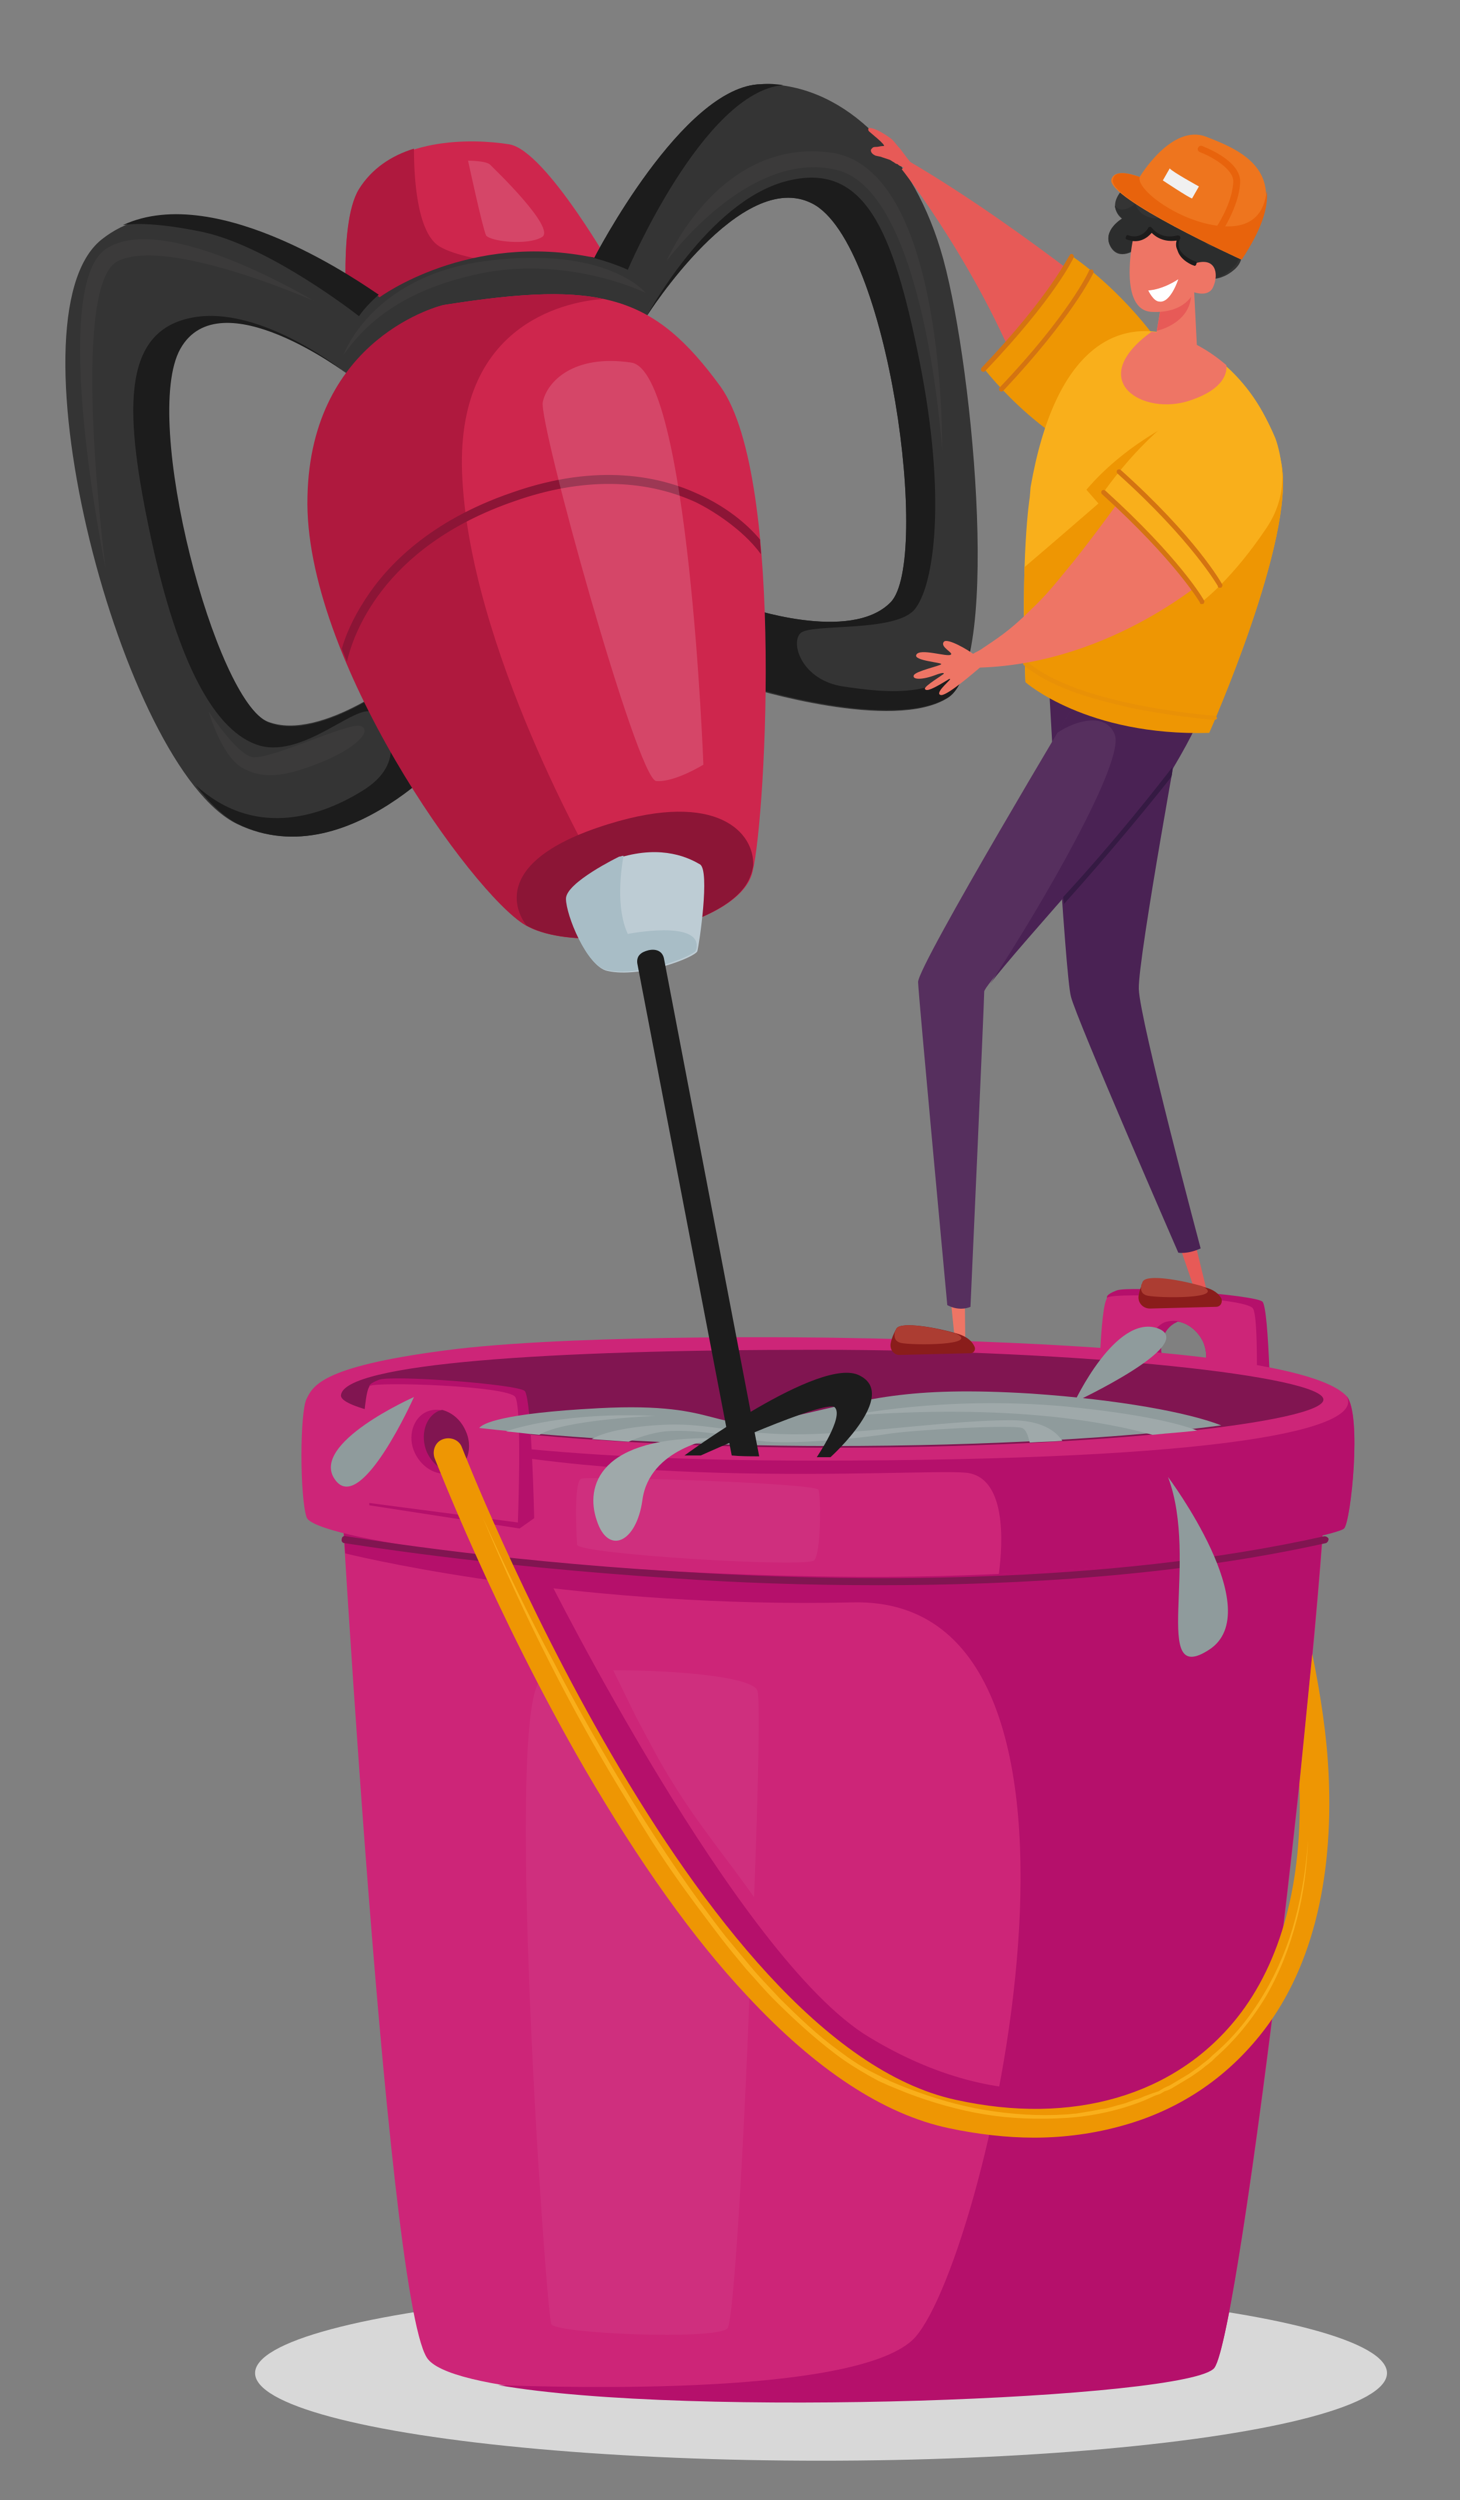 <?xml version="1.0" encoding="utf-8"?>
<!-- Generator: Adobe Illustrator 26.5.0, SVG Export Plug-In . SVG Version: 6.00 Build 0)  -->
<svg version="1.1" id="Warstwa_1" xmlns="http://www.w3.org/2000/svg" xmlns:xlink="http://www.w3.org/1999/xlink" x="0px" y="0px"
	 viewBox="0 0 170 291" style="enable-background:new 0 0 170 291;" xml:space="preserve">
<rect x="0" y="0" width="170" height="291" fill="#808080" stroke="none"/>
<style type="text/css">
	.st0{fill:#D8D8D8;}
	.st1{fill:#B5106B;}
	.st2{fill:#CD2578;}
	.st3{fill:#811551;}
	.st4{opacity:5.000000e-02;fill:#FFFFFF;enable-background:new    ;}
	.st5{fill:#EE9603;}
	.st6{fill:#F9AF1B;}
	.st7{fill:#8F9B9C;}
	.st8{fill:#9FA9AA;}
	.st9{fill:#CE264D;}
	.st10{fill:#AF193E;}
	.st11{opacity:0.15;fill:#FFFFFF;enable-background:new    ;}
	.st12{fill:#343434;}
	.st13{fill:#1C1C1C;}
	.st14{fill:#3B3A3A;}
	.st15{fill:#8C1536;}
	.st16{fill:#BDCCD4;}
	.st17{fill:#A8BDC6;}
	.st18{fill:#E75A57;}
	.st19{fill:#D47411;}
	.st20{fill:#8A1D1B;}
	.st21{fill:#AC3D32;}
	.st22{fill:#EE7565;}
	.st23{fill:#4A2254;}
	.st24{fill:#562F5E;}
	.st25{fill:#E99106;}
	.st26{fill:#2C2D2D;}
	.st27{fill:#FFFFFF;}
	.st28{fill:#EE751E;}
	.st29{fill:#E8630C;}
	.st30{fill:#F0F0F0;}
	.st31{fill:#351A43;}
</style>
<g>
	<g>
		<ellipse class="st0" cx="95.6" cy="276.2" rx="65.9" ry="10.2"/>
		<g>
			<path class="st1" d="M147,151.5c-0.8-0.8-15.6-1.9-17-1.3c-1.3,0.5-1.1,0.8-1.1,0.8v13.8l17.5,2.7l1.6-1.1
				C148,166.3,147.8,152.3,147,151.5z M138.7,161c-1.6,0.7-3.6-0.3-4.5-2.2c-0.9-1.9-0.2-4.1,1.4-4.8c1.6-0.7,3.6,0.3,4.5,2.2
				C140.9,158.1,140.3,160.3,138.7,161z"/>
			<path class="st2" d="M145.9,152.3c-0.8-1.3-15.9-1.9-16.9-1.3c-1,0.5-1.1,13.5-1.1,13.5l18.3,2.4
				C146.2,166.9,146.7,153.6,145.9,152.3z M138.7,161c-1.6,0.7-3.6-0.3-4.5-2.2c-0.9-1.9-0.2-4.1,1.4-4.8c1.6-0.7,3.6,0.3,4.5,2.2
				C140.9,158.1,140.3,160.3,138.7,161z"/>
			<g>
				<path class="st1" d="M135.6,158.7c-0.9-1.9-0.2-4.1,1.4-4.8c0.1-0.1,0.3-0.1,0.4-0.1c-0.6-0.1-1.2-0.1-1.8,0.1
					c-1.6,0.7-2.2,2.9-1.4,4.8c0.8,1.8,2.5,2.8,4,2.4C137.2,160.9,136.2,160,135.6,158.7z"/>
				<path class="st1" d="M138.5,161.1c-0.1,0-0.1,0-0.2,0.1C138.4,161.1,138.4,161.1,138.5,161.1z"/>
			</g>
		</g>
		<path class="st2" d="M39.1,163.1c0,0,5.7,103.6,10.6,111.3c4.9,7.8,88.3,5.5,91.7,1.1c3.4-4.4,15.3-108.3,12.8-111
			s-17.3-7-59.2-7.5C53.2,156.5,39.3,161.2,39.1,163.1z"/>
		<path class="st1" d="M40.2,180.8c3.7,0.9,28,6.4,59.1,5.7c33.9-0.8,15.1,78.4,6.9,85.9c-7.1,6.4-39.7,5.5-48.2,5.2
			c22.2,3.9,80.6,1.6,83.4-2c3.1-4.1,13.6-94.2,13.1-109l-115.3-0.7C39.4,168.8,39.7,174.1,40.2,180.8z"/>
		<path class="st2" d="M97.2,155.7c0,0-28.4-0.5-44,1.3c-15.6,1.9-16.7,4.2-17.5,5.8c-0.8,1.6-0.8,11.4,0,13.8s26.5,6.4,61.2,6.9
			s58.8-4.8,59.6-5.6c0.8-0.8,2.1-13.3,0.3-15.4C154.9,160.5,147,156.5,97.2,155.7z"/>
		<g>
			<path class="st1" d="M94.8,170c-32,0-46.6-2.8-52.8-4.7c24.2,8.7,64.4,5.6,70.4,6.1c4.8,0.4,4.4,8.1,3.9,11.8
				c24-1.1,39.6-4.6,40.2-5.3c0.8-0.8,2.1-13.3,0.3-15.4C158.9,166.3,143,170,94.8,170z"/>
		</g>
		<g>
			<path class="st3" d="M102.3,184.5c-8.7,0-16.8-0.3-23.8-0.8c-22.1-1.4-38.3-4.1-38.4-4.1c-0.2,0-0.4-0.2-0.3-0.5
				c0-0.2,0.2-0.4,0.5-0.3c0.2,0,16.3,2.8,38.4,4.1c20.3,1.3,49.9,1.6,75.5-4.1c0.2,0,0.4,0.1,0.5,0.3c0,0.2-0.1,0.4-0.3,0.5
				C137.3,183.4,118.8,184.5,102.3,184.5z"/>
		</g>
		<path class="st3" d="M154.1,162.9c0,2.6-25.9,5.6-57.2,5.6s-57.4-3.5-57.2-6.1c0.3-3.7,24.1-5.3,55.4-5.3
			C126.4,157.1,154.1,160.2,154.1,162.9z"/>
		<g>
			<path class="st1" d="M62.2,176.7c0,0-0.3-14-1.1-14.8c-0.8-0.8-15.6-1.9-17-1.3c-1.3,0.5-1.1,0.8-1.1,0.8v13.8l17.5,2.7
				L62.2,176.7z"/>
			<path class="st2" d="M42,174.8c0,0,0.1-13,1.1-13.5s16.1,0,16.9,1.3s0.3,14.6,0.3,14.6L42,174.8z"/>
			<path class="st1" d="M54.2,166.5c0.9,1.9,0.2,4.1-1.4,4.8c-1.6,0.7-3.6-0.3-4.5-2.2c-0.9-1.9-0.2-4.1,1.4-4.8
				C51.4,163.6,53.4,164.6,54.2,166.5z"/>
			<path class="st3" d="M54.2,166.5c-0.6-1.3-1.6-2.1-2.7-2.4c-0.1,0-0.3,0.1-0.4,0.1c-1.6,0.7-2.2,2.9-1.4,4.8
				c0.6,1.3,1.6,2.1,2.7,2.4c0.1,0,0.3-0.1,0.4-0.1C54.5,170.6,55.1,168.4,54.2,166.5z"/>
		</g>
		<path class="st4" d="M74.1,199.9c1.4,2.6,2.7,5.2,4.3,7.7c2.8,4.6,6.3,8.8,9.4,13.2c0.5-12.7,0.7-23,0.4-24
			c-0.5-1.6-9.1-2.4-16.8-2.4C72.3,196.2,73.2,198.1,74.1,199.9z"/>
		<path class="st4" d="M85.1,228.3c-2.7-3.4-5.1-7-7.4-10.8c-2.3-4-4.8-7.9-7-11.9c-1.9-3.4-3.4-7.1-5-10.6c-1,0.1-1.9,0.3-2.5,0.4
			c-4.7,1.3,0.4,74.1,1,75.1c0.4,1.1,19.1,1.9,20.5,0.5c0.7-0.7,1.9-20.7,2.6-39.7C86.6,230.2,85.9,229.3,85.1,228.3z"/>
		<path class="st4" d="M67.2,179.8c0,0-0.5-7.4,0.5-7.7c1.1-0.3,27.3,0.5,27.6,1.3c0.3,0.8,0.3,7.4-0.5,8.2
			C94,182.5,67.5,180.9,67.2,179.8z"/>
		<path class="st1" d="M63.8,183.6c0,0,22.2,44.4,37.4,53.5c17.5,10.6,29.9,4.2,29.9,4.2l-4.5,6.4c0,0-19.3,4.5-36.8-13.5
			s-32.1-50.9-32.1-50.9L63.8,183.6z"/>
		<path class="st5" d="M154.7,206.5c-0.2-4.4-0.9-9.1-1.9-14l-1.5,15.2c0.4,11.3-2.1,20.7-7.3,27.2c-7.2,9-19.1,12.5-32.7,9.5
			c-30.5-6.6-57.2-75.2-57.5-75.9c-0.3-0.9-1.3-1.3-2.2-1c-0.9,0.3-1.3,1.3-1,2.2c0.1,0.2,6.9,17.9,17.5,36.2
			c6.3,10.8,12.6,19.7,18.9,26.4c8,8.6,15.9,13.8,23.5,15.4c3.3,0.7,6.7,1.1,9.9,1.1c3.6,0,7.1-0.5,10.3-1.4
			c6.5-1.8,11.9-5.4,16-10.5C152.6,229.6,155.3,219.1,154.7,206.5z"/>
		<path class="st6" d="M56.2,176.6c2.6,5.7,5.3,11.4,8.3,16.9c2.9,5.6,6,11,9.3,16.4c3.3,5.3,6.8,10.5,10.7,15.5c1,1.2,2,2.4,3,3.6
			s2.1,2.3,3.2,3.5c2.2,2.2,4.5,4.4,7,6.2c1.2,0.9,2.5,1.8,3.9,2.5l1,0.5c0.3,0.2,0.7,0.3,1,0.5c0.7,0.3,1.4,0.6,2.2,0.9
			c2.9,1.1,5.9,2,9,2.5s6.2,0.7,9.3,0.5c0.4,0,0.8-0.1,1.2-0.1l1.2-0.2c0.8-0.1,1.5-0.3,2.3-0.4c0.4-0.1,0.8-0.2,1.1-0.3l1.1-0.3
			l1.1-0.4c0.4-0.1,0.7-0.2,1.1-0.4l1.1-0.4l0.3-0.1l0.3-0.1l0.5-0.3c0.3-0.2,0.7-0.3,1-0.5l1-0.6l0.5-0.3l0.5-0.3l1-0.7
			c0.3-0.2,0.6-0.5,0.9-0.7l0.5-0.4l0.2-0.2l0.2-0.2c2.4-2,4.4-4.5,6-7.2s2.8-5.6,3.6-8.6c0.8-3,1.3-6.1,1.5-9.3
			c-0.1,3.1-0.5,6.3-1.3,9.3c-0.8,3.1-1.9,6-3.5,8.8c-1.6,2.7-3.6,5.2-6,7.3l-0.2,0.2l-0.2,0.2l-0.5,0.4c-0.3,0.2-0.6,0.5-0.9,0.7
			l-1,0.7l-0.5,0.3l-0.5,0.3l-1,0.6c-0.3,0.2-0.7,0.4-1.1,0.5l-0.5,0.3l-0.3,0.1l-0.3,0.1l-1.1,0.5c-2.9,1.2-6.1,1.9-9.2,2.1
			c-3.2,0.2-6.4,0.1-9.5-0.4s-6.2-1.4-9.1-2.5c-0.7-0.3-1.5-0.6-2.2-0.9c-0.4-0.2-0.7-0.3-1.1-0.5l-1.1-0.6c-1.4-0.8-2.7-1.6-4-2.6
			c-2.5-1.9-4.9-4.1-7.1-6.3c-1.1-1.1-2.1-2.3-3.2-3.5c-1-1.2-2-2.4-3-3.7c-1.9-2.5-3.8-5-5.6-7.6c-1.8-2.6-3.5-5.3-5.1-8
			C66.7,199.4,61,188.1,56.2,176.6z"/>
		<path class="st7" d="M91.7,165c-9.3,2.1-6.9-1.9-22-1.1c-11.4,0.6-13.5,1.8-13.9,2.3c10.5,1.2,25.1,2.1,41.1,2.1
			c18.3,0,34.7-1,45.3-2.4c-3.8-1.5-11.9-3-22.1-3.7C105.5,161.3,101,162.9,91.7,165z"/>
		<path class="st8" d="M124.1,163.7c-14.3-1.3-25.4,1.1-25.4,1.1c19.1-1.5,30.5,0.8,35.5,2.2c1.8-0.2,3.6-0.3,5.2-0.5
			C137.3,165.7,133.1,164.6,124.1,163.7z"/>
		<path class="st8" d="M58.9,166.6c1.3,0.1,2.6,0.3,3.9,0.4c2.9-1.8,13.5-2.2,13.5-2.2C65.9,164.3,59.8,166.3,58.9,166.6z"/>
		<path class="st8" d="M117.7,165.3c-6.6,0-15.1,1.3-22.8,1.6c-7.7,0.3-11.7-1.1-16.2-1.1c-3.5,0-8,0.6-9.8,1.7
			c1.4,0.1,2.8,0.2,4.3,0.3c1.1-0.5,2.6-1,4.2-1.2c3.4-0.3,7.7,0.5,11.1,1.1c3.4,0.5,11.7-0.3,14.8-0.8c3.2-0.5,14.6-1.1,15.7-0.7
			c0.5,0.2,0.7,0.9,0.9,1.7c1.3-0.1,2.6-0.1,3.8-0.2C122.9,166.5,121.2,165.3,117.7,165.3z"/>
		<path class="st7" d="M125.1,163.2c0,0,4.8-10.3,9.7-8.6C139.7,156.4,125.1,163.2,125.1,163.2z"/>
		<path class="st7" d="M48.2,162.6c0,0-12.2,5.4-9.2,9.6C42,176.5,48.2,162.6,48.2,162.6z"/>
		<path class="st7" d="M136,171.9c0,0,11.7,15.6,4.8,20.1S139.7,181.7,136,171.9z"/>
		<path class="st8" d="M83.3,167.4c0,0-7.7,1.1-8.5,7.2c-0.7,5-4,6.4-5.3,2.4C68.1,173,69.7,167.1,83.3,167.4z"/>
	</g>
	<g>
		<g>
			<g>
				<path class="st9" d="M40.6,39.1c0,0-1.4-12.8,1.2-17c3.8-6.2,13.2-6,17.5-5.3s12.4,15.1,12.4,15.1L40.6,39.1z"/>
				<path class="st10" d="M51.2,28.7c-2.9-1.7-3-9.3-3-11.4c-2.6,0.8-4.9,2.3-6.4,4.7c-2.6,4.2-1.2,17-1.2,17l20.8-4.8l4.2-2.9
					C65.6,31.4,54.5,30.7,51.2,28.7z"/>
				<path class="st11" d="M54.5,18.7c0,0,2.2,0,2.6,0.5c0.5,0.5,7.7,7.4,6,8.4s-6,0.5-6.5-0.2C56.2,26.6,54.5,18.7,54.5,18.7z"/>
			</g>
			<g>
				<path class="st12" d="M109.5,29C105.9,17.2,97.7,9.6,88.6,9.8S69.2,30,69.2,30c-14.6-3.1-25,4.6-25,4.6s-21.1-15.8-32.4-6.7
					s2.4,61.5,15.8,68s26.9-10.6,26.9-10.6C67.9,91.8,87.1,80,87.1,80s17,5.3,23.3,1.2C116.7,77,113.1,40.7,109.5,29z M31.2,84
					C25,81.6,16.3,48.7,20.9,40.5s19.4,2.9,19.4,2.9s-4.1,21,7.2,34.9C47.6,78.2,37.5,86.4,31.2,84z M103.7,70.1
					c-4.7,4.8-17,0.5-17,0.5c5-22.6-11.4-33.8-11.4-33.8s11-17.4,19.3-13.1C103.5,28.3,108.4,65.3,103.7,70.1z"/>
				<path class="st13" d="M75.3,36.8c0,0,11-17.4,19.3-13.1c8.9,4.6,13.8,41.6,9.1,46.4c-4.7,4.8-17,0.5-17,0.5
					C91.7,48,75.3,36.8,75.3,36.8l-7.6,50.1c10.2-1.3,19.5-7,19.5-7s17,5.3,23.3,1.2c1.2-0.8,2-2.9,2.5-5.9
					c-1.9,6.5-10.1,5.4-14.8,4.7c-4.8-0.7-6.2-5-5-6.2s11.3,0,13.4-2.9c2.2-2.9,3.6-13,0.5-28.6s-6.5-23.5-15.6-21.1
					C82.4,23.5,75.3,36.8,75.3,36.8z"/>
				<path class="st13" d="M44.5,47.9l4.2-10.3c0,0-5.4,2.7-8.3,5.8c0,0-4.1,21,7.2,34.9c0,0-10.1,8.2-16.3,5.8
					C25.1,81.7,16.4,48.8,21,40.6s19.4,2.9,19.4,2.9S30.3,35.3,22.2,37c-8.2,1.7-7.7,11.3-4.6,25.7S25,85.3,30.3,86.8
					c5.3,1.4,11.5-5.3,13.2-3.8c1.7,1.4,4.1,5.8-1.4,9.1c-5.2,3.2-12.7,5.3-19.3-0.7c1.6,2.1,3.3,3.7,4.9,4.5
					c13.4,6.5,26.9-10.6,26.9-10.6c2.3,1.1,4.7,1.7,7.2,1.9L44.5,47.9z"/>
				<g>
					<path class="st13" d="M14.3,26.2c1.2-0.2,4-0.3,9.3,0.8c7.9,1.7,18.2,9.8,18.2,9.8s0.7-1.1,2.3-2.5
						C42.7,33.4,25.5,21,14.3,26.2z"/>
					<path class="st13" d="M91.2,9.9c-0.8-0.1-1.7-0.2-2.6-0.1C79.5,10,69.2,30,69.2,30c-0.3-0.1-0.6-0.1-0.9-0.2
						c2.9,0.7,4.8,1.6,4.8,1.6S81.9,10.7,91.2,9.9z"/>
				</g>
				<path class="st14" d="M36.5,35c0,0-17.5-10.6-24.2-6s0,37.2,0,37.2S8,33.3,13.7,30.4C19.5,27.5,36.5,35,36.5,35z"/>
				<path class="st14" d="M77.6,30.4c0,0,9.6-13.2,19.9-10.6s12.2,32.6,12.2,32.6S110.2,20,97,17.8C83.8,15.8,77.6,30.4,77.6,30.4z"
					/>
				<path class="st14" d="M24.3,82.8c0,0,3.1,4.8,5,5.3S40.6,84,42,84.5c1.4,0.5-0.5,2.6-4.8,4.3c-4.3,1.7-6.7,1.9-9.1,0.5
					C25.7,87.8,24.3,82.8,24.3,82.8z"/>
				<path class="st14" d="M40,41.3c0,0,3.2-9.1,16.4-10.9c14.3-1.9,18.8,3.7,18.8,3.7s-8.5-4.2-18.6-2.4
					C46.7,33.6,42.4,37.9,40,41.3z"/>
			</g>
			<path class="st9" d="M51.7,35.5c0,0-15.4,3.6-15.8,22.3c-0.5,18.7,19.2,46.3,25.4,49.9c6.2,3.6,24,0.5,26.2-5.8
				c1.5-4.2,4.1-46.1-3.6-56.9C76.1,34.3,69.9,32.6,51.7,35.5z"/>
			<path class="st10" d="M69.4,101c0,0-14.9-25.7-15.6-46.1c-0.6-17.8,13-19.9,16.5-20.1c-4.6-1-10.4-0.6-18.7,0.7
				c0,0-15.4,3.6-15.8,22.3c-0.5,18.7,19.2,46.3,25.4,49.9c2.1,1.2,5.5,1.7,9.2,1.5L69.4,101z"/>
			<path class="st15" d="M87.4,101.9c0.1-0.2,0.2-0.6,0.3-1.1c0.2-3.9-4.2-8.8-16.8-4.9c-15.6,4.8-9.6,11.8-9.6,11.8
				C67.5,111.3,85.3,108.2,87.4,101.9z"/>
			<path class="st15" d="M88.6,64.5c0-0.6-0.1-1.1-0.1-1.7C87,61,84.6,59,81.3,57.5c-4.3-2-11.6-3.7-21.6-0.2
				C50,60.6,45,65.9,42.5,69.8c-1.5,2.3-2.3,4.3-2.7,5.7c0.2,0.5,0.4,1,0.6,1.5C41,74.4,44.2,63.7,60,58.3
				c7.7-2.7,14.9-2.6,20.9,0.1C82.8,59.3,86.5,61.6,88.6,64.5z"/>
			<path class="st11" d="M81.9,89c0,0-1.7-45.8-8.4-46.8c-6.7-1-9.8,2.2-10.3,4.6c-0.5,2.4,11,43.9,13.2,44.1
				C78.5,91.1,81.9,89,81.9,89z"/>
			<path class="st16" d="M72.2,99.8c0,0-6.2,3-6.2,4.9s2.4,7.8,4.7,8.3c3.9,0.9,10.3-1.6,10.5-2.3c0.2-0.7,1.5-9.4,0.3-10.1
				C80.3,99.9,77.2,98.3,72.2,99.8z"/>
			<path class="st17" d="M73.1,108.7c-1.4-3-0.8-7.4-0.5-9.1c-0.2,0-0.3,0.1-0.5,0.1c0,0-6.2,3-6.2,4.9s2.4,7.8,4.7,8.3
				c3.6,0.8,9.4-1.3,10.4-2.2c0-0.1,0.1-0.2,0.1-0.3C81.7,107,73.1,108.7,73.1,108.7z"/>
			<g>
				<path class="st13" d="M88.4,169.5l-11.1-58c-0.2-0.8-0.9-1.1-1.8-0.9c-0.8,0.2-1.4,0.6-1.3,1.5l11,57.3
					C86.2,169.5,87.3,169.5,88.4,169.5z"/>
			</g>
		</g>
		<g>
			<path class="st18" d="M105.9,18.8c-0.3,0.3-0.6,0.6-0.9,0.9c0.1,0.1,9.6,12.3,14.6,26.2l14.1-7.2
				C133.7,38.8,119.7,26.9,105.9,18.8z"/>
		</g>
		<g>
			<g>
				<g>
					<g>
						<path class="st5" d="M131.6,54.3c1.4-1.9,2.6-4.1,3.4-6.6c0.3-1.1,0.5-2.6,0.5-4.2c-0.1-2,0-3-1.6-5c-4.5-5.7-9.1-8.7-9.1-8.7
							s-2.6,5.5-10.2,13.1C114.6,43,122.8,53.4,131.6,54.3z"/>
					</g>
				</g>
			</g>
			<g>
				<g>
					<g>
						<g>
							<g>
								<path class="st19" d="M124.6,29.6c0.1,0,0.2-0.1,0.3,0c0.1,0.1,0.2,0.2,0.1,0.4s-2.2,4.7-10.3,13.2c-0.1,0.1-0.3,0.1-0.4,0
									s-0.1-0.3,0-0.4c8-8.4,10.1-13,10.2-13C124.6,29.7,124.6,29.6,124.6,29.6z"/>
							</g>
						</g>
					</g>
				</g>
			</g>
			<g>
				<g>
					<g>
						<g>
							<g>
								<path class="st19" d="M126.9,31.4c0.1,0,0.2-0.1,0.3,0c0.1,0.1,0.2,0.2,0.1,0.4s-2.5,5.2-10.5,13.7c-0.1,0.1-0.3,0.1-0.4,0
									s-0.1-0.3,0-0.4c8-8.4,10.4-13.5,10.4-13.6C126.8,31.5,126.8,31.4,126.9,31.4z"/>
							</g>
						</g>
					</g>
				</g>
			</g>
		</g>
		<g>
			<g>
				<g>
					<polygon class="st18" points="140.8,151.4 138.6,142.4 136.6,142.8 139.5,151.3 					"/>
				</g>
			</g>
			<g>
				<g>
					<path class="st20" d="M141.6,152.1c0.5,0,0.8-0.5,0.6-1c-0.3-0.5-0.8-1-2-1.3c-2.4-0.7-6.4-1.4-7-0.6c-0.3,0.4-0.5,0.9-0.6,1.5
						c-0.2,0.8,0.4,1.6,1.3,1.6L141.6,152.1z"/>
				</g>
			</g>
			<g>
				<g>
					<path class="st21" d="M133.6,150.8c-0.8-0.2-0.8-0.8-0.7-1.3c0.1-0.1,0.1-0.3,0.2-0.4c0.6-0.8,4.5-0.1,6.9,0.6
						C142.9,151.2,135,151.1,133.6,150.8z"/>
				</g>
			</g>
		</g>
		<g>
			<g>
				<g>
					<polygon class="st22" points="112.4,156.5 112.3,147.1 110.3,147.2 111.2,156.2 					"/>
				</g>
			</g>
			<g>
				<g>
					<path class="st20" d="M113,157.5c0.4,0,0.6-0.4,0.5-0.7c-0.2-0.5-0.7-1.2-2.1-1.6c-2.4-0.7-6.4-1.4-7-0.6
						c-0.3,0.5-0.6,1.2-0.7,1.8c-0.1,0.7,0.4,1.3,1,1.3L113,157.5z"/>
				</g>
			</g>
			<g>
				<g>
					<path class="st21" d="M104.9,156.3c-0.8-0.2-0.8-0.8-0.7-1.3c0.1-0.1,0.1-0.3,0.2-0.4c0.6-0.8,4.5-0.1,6.9,0.6
						C114.2,156.6,106.2,156.6,104.9,156.3z"/>
				</g>
			</g>
		</g>
		<g>
			<g>
				<g>
					<path class="st23" d="M122.2,80.9c0,0,1.8,32.6,2.5,35.1c0.6,2.5,12.5,29.8,12.5,29.8s1.1,0.2,2.6-0.5c0,0-7.1-26.6-7.2-30.2
						s5.2-32.5,5.2-32.5L122.2,80.9z"/>
				</g>
			</g>
			<g>
				<g>
					<path class="st24" d="M140.2,80.7c0,0,1,0.8-3.7,8.7c-2.2,3.7-21.8,24.8-21.9,26c0,1.2-1.6,36.7-1.6,36.7s-1.2,0.6-2.7-0.2
						c0,0-3.4-36.5-3.4-37.6c0-2,18.9-33.5,18.9-33.5L140.2,80.7z"/>
				</g>
			</g>
			<g>
				<g>
					<path class="st23" d="M129.8,85.5c-1-2.6-4.5-1.7-6.7-0.2c1.6-2.7,2.7-4.5,2.7-4.5l14.5-0.1c0,0,1,0.8-3.7,8.7
						c-2,3.3-18.2,20.9-21.3,25.1C121.4,105.2,131,88.6,129.8,85.5z"/>
				</g>
			</g>
		</g>
		<g>
			<g>
				<g>
					<g>
						<g>
							<path class="st6" d="M140.8,85.2c0,0,10.1-22.7,8.4-31.3c-1.5-7.6-7.2-13.3-12.7-14.9c-6.2-1.8-13.6,1.1-16.5,17.7l-0.1,1.2
								c0,0-1.1,6.7-0.5,21.4C119.4,79.3,126.5,85.6,140.8,85.2z"/>
						</g>
					</g>
				</g>
			</g>
		</g>
		<g>
			<g>
				<g>
					<g>
						<path class="st5" d="M138.6,48.2l9.8,2.9c0.3,0.9,0.6,1.9,0.8,2.9c1.7,8.6-8.4,31.3-8.4,31.3c-14.3,0.4-21.4-5.9-21.4-5.9
							c-0.2-5.6-0.2-10-0.1-13.4c2.6-2.2,8.6-7.4,8.6-7.4l-1.4-1.6C131.5,51.1,138.6,48.2,138.6,48.2z"/>
					</g>
				</g>
			</g>
			<g>
				<g>
					<g>
						<g>
							<path class="st25" d="M124.9,80.5c1.9,0.7,4.2,1.3,6.8,1.9c4.5,0.9,8.6,1.3,9.7,1.4c0.1,0,0.3-0.1,0.3-0.2
								c0-0.1-0.1-0.3-0.2-0.3c-1.7-0.1-16.3-1.4-21.9-6.3c-0.1-0.1-0.3-0.1-0.4,0s-0.1,0.3,0,0.4C120.6,78.6,122.5,79.6,124.9,80.5
								z"/>
						</g>
					</g>
				</g>
			</g>
		</g>
		<g>
			<g>
				<g>
					<g>
						<g>
							<path class="st12" d="M132.3,29c0,0-2,1.5-3-0.3s1.4-3.2,1.4-3.2s-1.8-1.2-0.2-3.2c1.6-2,3-0.3,3-0.3s-0.3-3,3.6-2.9
								c4,0,3.4,2.4,3.4,2.4s2-1.5,3.6,1c1.6,2.6-0.6,3.2-0.6,3.2s1.3,0.5,1,1.2c-0.3,0.8-1.1,0.7-1.1,0.7s2.4,2,0.3,3.8
								c-2.1,1.8-4,0.8-4,0.8L132.3,29z"/>
						</g>
					</g>
				</g>
				<g>
					<g>
						<g>
							<path class="st26" d="M139.6,32.2l-7.3-3.3c0,0-2,1.5-3-0.3s1.4-3.2,1.4-3.2s-0.8-0.6-0.9-1.5c0.8,1.2,2.4-0.2,2.4-0.2
								s0.3,1.5,2.2,1.7c1.9,0.1,1.9-1.3,1.9-1.3c1.1,1.6,2.1,0.5,2.1,0.5s-0.8,1.4,0.1,2s1.3-0.4,1.3-0.4s0.2,3.2,1.9,2.4
								c1.7-0.8,0.8-2.3,0.8-2.3c1.2,1.1,1.7,0.4,1.8-0.1c0.1,0.1,0.1,0.3,0,0.5c-0.3,0.8-1.1,0.7-1.1,0.7s2.4,2,0.3,3.8
								C141.5,33.2,139.6,32.2,139.6,32.2z"/>
						</g>
					</g>
				</g>
				<g>
					<g>
						<g>
							<g>
								<polygon class="st22" points="139,33 139.4,41 136.1,43.3 134.2,41.4 135.2,35.5 								"/>
							</g>
						</g>
					</g>
				</g>
				<g>
					<g>
						<g>
							<g>
								<path class="st18" d="M134.7,38.5c0.9-0.2,4.1-1.3,4-4.5l-3.5,1.6L134.7,38.5z"/>
							</g>
						</g>
					</g>
				</g>
				<g>
					<g>
						<g>
							<g>
								<path class="st22" d="M131.9,28c0,0-1.7,8.1,2.2,8.3c4,0.2,4.9-2.3,4.9-2.3s1.8,0.7,2.3-0.7c0.6-1.4,0.3-3.5-2.3-2.6
									c0,0-2.8-1.1-1.8-3c0,0-2,0.7-3.3-0.9C134,26.7,133.2,28.2,131.9,28z"/>
							</g>
						</g>
					</g>
				</g>
				<g>
					<g>
						<g>
							<g>
								<g>
									<path class="st13" d="M139,30.9c0.1,0.1,0.3,0,0.3-0.2c0.1-0.1,0-0.3-0.2-0.3c0,0-1.4-0.5-1.8-1.5
										c-0.1-0.4-0.1-0.7,0.1-1.1c0.1-0.1,0-0.2,0-0.3c-0.1-0.1-0.2-0.1-0.3-0.1c-0.1,0-1.8,0.6-3-0.9c-0.1-0.1-0.1-0.1-0.2-0.1
										s-0.2,0.1-0.2,0.1c0,0.1-0.8,1.4-2.3,0.9c-0.1-0.1-0.3,0-0.3,0.2c-0.1,0.1,0,0.3,0.2,0.3c1.3,0.5,2.3-0.2,2.8-0.8
										c1,1,2.2,1,2.9,0.9c-0.1,0.4-0.1,0.7,0.1,1.1C137.4,30.3,138.9,30.9,139,30.9L139,30.9z"/>
								</g>
							</g>
						</g>
					</g>
				</g>
				<g>
					<g>
						<g>
							<g>
								<path class="st27" d="M133.7,33.8c0,0,1.5,0,3.5-1.3c0,0-0.9,2.8-2.2,2.6C134.3,35.1,133.7,33.8,133.7,33.8z"/>
							</g>
						</g>
					</g>
				</g>
			</g>
			<g>
				<g>
					<g>
						<path class="st22" d="M142.8,42.5c0.1,0.9-0.3,2.8-4.2,4.1c-5.5,1.9-12.4-2.3-4.5-8c0.9,0.1,1.7,0.3,2.5,0.5
							C138.7,39.6,140.8,40.8,142.8,42.5z"/>
					</g>
				</g>
			</g>
			<g>
				<g>
					<path class="st28" d="M144.5,30.2c0,0-15.6-7.1-15.1-9.3c0.4-1.5,3.3-0.3,3.3-0.3s3.7-6.2,7.7-4.7
						C145.1,17.7,151.1,20.4,144.5,30.2z"/>
				</g>
				<g>
					<path class="st29" d="M132.7,20.6c-0.4,1.5,4.6,5.2,9.3,5.7c4.7,0.5,5.3-2.6,5.5-4.1c0.2,2-0.6,4.5-2.9,8c0,0-2.3-1-5-2.4
						c-4.5-2.3-10.4-5.5-10-6.9C129.8,19.5,132.3,20.5,132.7,20.6z"/>
				</g>
				<g>
					<g>
						<path class="st29" d="M141.5,27.8c0.2,0,0.3,0,0.4-0.2c1.5-2.3,2.4-4.5,2.5-6.3c0.2-2.6-4.2-4.2-4.4-4.3
							c-0.2-0.1-0.4,0-0.5,0.2s0,0.4,0.2,0.5c1.1,0.4,4,1.9,3.9,3.5c-0.1,1.7-0.9,3.7-2.4,5.9c-0.1,0.2-0.1,0.4,0.1,0.5
							C141.4,27.8,141.5,27.8,141.5,27.8z"/>
					</g>
				</g>
				<g>
					<path class="st30" d="M139.6,21.7c0,0-3.1-1.7-3.4-2.1l-0.8,1.4c0,0,3,2,3.4,2.1L139.6,21.7z"/>
				</g>
			</g>
		</g>
		<g>
			<g>
				<path class="st31" d="M123.8,104.4c6.1-6.6,11.4-13.4,12.7-15.1c0,0.4,0,0.7-0.1,1.1c-1.7,2.2-7,8.7-12.5,14.8
					C123.9,104.9,123.8,104.7,123.8,104.4z"/>
			</g>
		</g>
		<g>
			<path class="st18" d="M105.3,19.5c0.1,0,0.3,0.1,0.4,0.1c0.3,0,0.4-0.1,0.6-0.3c-0.2-0.3-0.4-0.6-0.6-0.8
				c-0.3-0.4-0.6-0.8-0.9-1.2c-0.4-0.4-0.7-0.9-1.1-1.2c-1.8-1.3-2.4-1.2-2.5-1.2s-0.1,0.1-0.1,0.2c0,0.1,0.1,0.2,0.1,0.2
				c0.2,0.2,2,1.6,1.7,1.7h-0.1c-0.3,0-0.5,0.1-0.8,0.1c-0.1,0-0.3,0-0.4,0.1s-0.2,0.2-0.2,0.3c0,0.3,0.3,0.5,0.5,0.6
				c0.3,0.1,0.6,0.1,0.8,0.2c0.3,0.1,0.6,0.2,0.9,0.3c0.2,0.1,0.3,0.2,0.5,0.3c0.1,0.1,0.3,0.2,0.4,0.2
				C104.8,19.4,105.1,19.4,105.3,19.5z"/>
		</g>
		<g>
			<g>
				<path class="st22" d="M141.1,66.8L131.9,56c-1.4,2.2-5.9,8.2-7.6,10.2c-1.3,1.6-2.6,3.2-4.1,4.6c-1.1,1.1-2.2,2.1-3.4,3
					c-0.8,0.6-1.7,1.2-2.6,1.8c-0.3,0.2-0.6,0.3-0.9,0.5c-0.5-0.4-3-1.9-3.4-1.4c-0.5,0.6,1.2,1.3,0.8,1.5c-0.4,0.3-3.6-0.8-4,0
					c-0.4,0.7,3,0.9,2.9,1.1c-0.1,0.2-3,0.8-3.2,1.3s0.9,0.6,2.7-0.1c0,0,0.8-0.3,0.8-0.1c0,0.1-2.4,1.5-2.2,1.8
					c0.2,0.3,0.9,0,2.7-1.1c0,0,0.3-0.2,0.2,0c-0.1,0.2-1.9,1.7-1,1.8c0.8,0,3.9-2.7,4.5-3.2C129.7,77.2,141.1,66.8,141.1,66.8z"/>
			</g>
			<g>
				<g>
					<g>
						<g>
							<path class="st6" d="M144.6,44.7c1.6,1.8,2.9,3.9,3.9,6.3c0.4,1.1,0.7,2.5,0.8,4.1c0.1,2-0.4,4.2-1.8,6.3
								c-4,6-7.5,8.6-7.5,8.6s-3.3-5.7-11.5-12.7C128.5,57.3,135.9,46.3,144.6,44.7z"/>
						</g>
					</g>
				</g>
				<g>
					<g>
						<g>
							<g>
								<g>
									<path class="st19" d="M139.8,70.3c0.1,0,0.2,0,0.3,0c0.1-0.1,0.2-0.3,0.1-0.4c-0.1-0.2-2.8-4.9-11.5-12.8
										c-0.1-0.1-0.3-0.1-0.4,0s-0.1,0.3,0,0.4c8.6,7.8,11.4,12.6,11.4,12.6C139.7,70.2,139.8,70.3,139.8,70.3z"/>
								</g>
							</g>
						</g>
					</g>
				</g>
				<g>
					<g>
						<g>
							<g>
								<g>
									<path class="st19" d="M141.9,68.4c0.1,0,0.2,0,0.3,0c0.1-0.1,0.2-0.3,0.1-0.4c-0.1-0.2-3.1-5.5-11.8-13.3
										c-0.1-0.1-0.3-0.1-0.4,0s-0.1,0.3,0,0.4c8.6,7.7,11.7,13.1,11.7,13.1C141.8,68.3,141.8,68.3,141.9,68.4z"/>
								</g>
							</g>
						</g>
					</g>
				</g>
			</g>
		</g>
		<path class="st13" d="M96.7,169.6c0,0,8-7.2,3.4-9.5c-4.5-2.4-20.4,9.3-20.4,9.3h1.9c0,0,14.6-6.6,15.6-5.6
			c1.1,1.1-2.1,5.8-2.1,5.8L96.7,169.6L96.7,169.6z"/>
	</g>
</g>
</svg>
